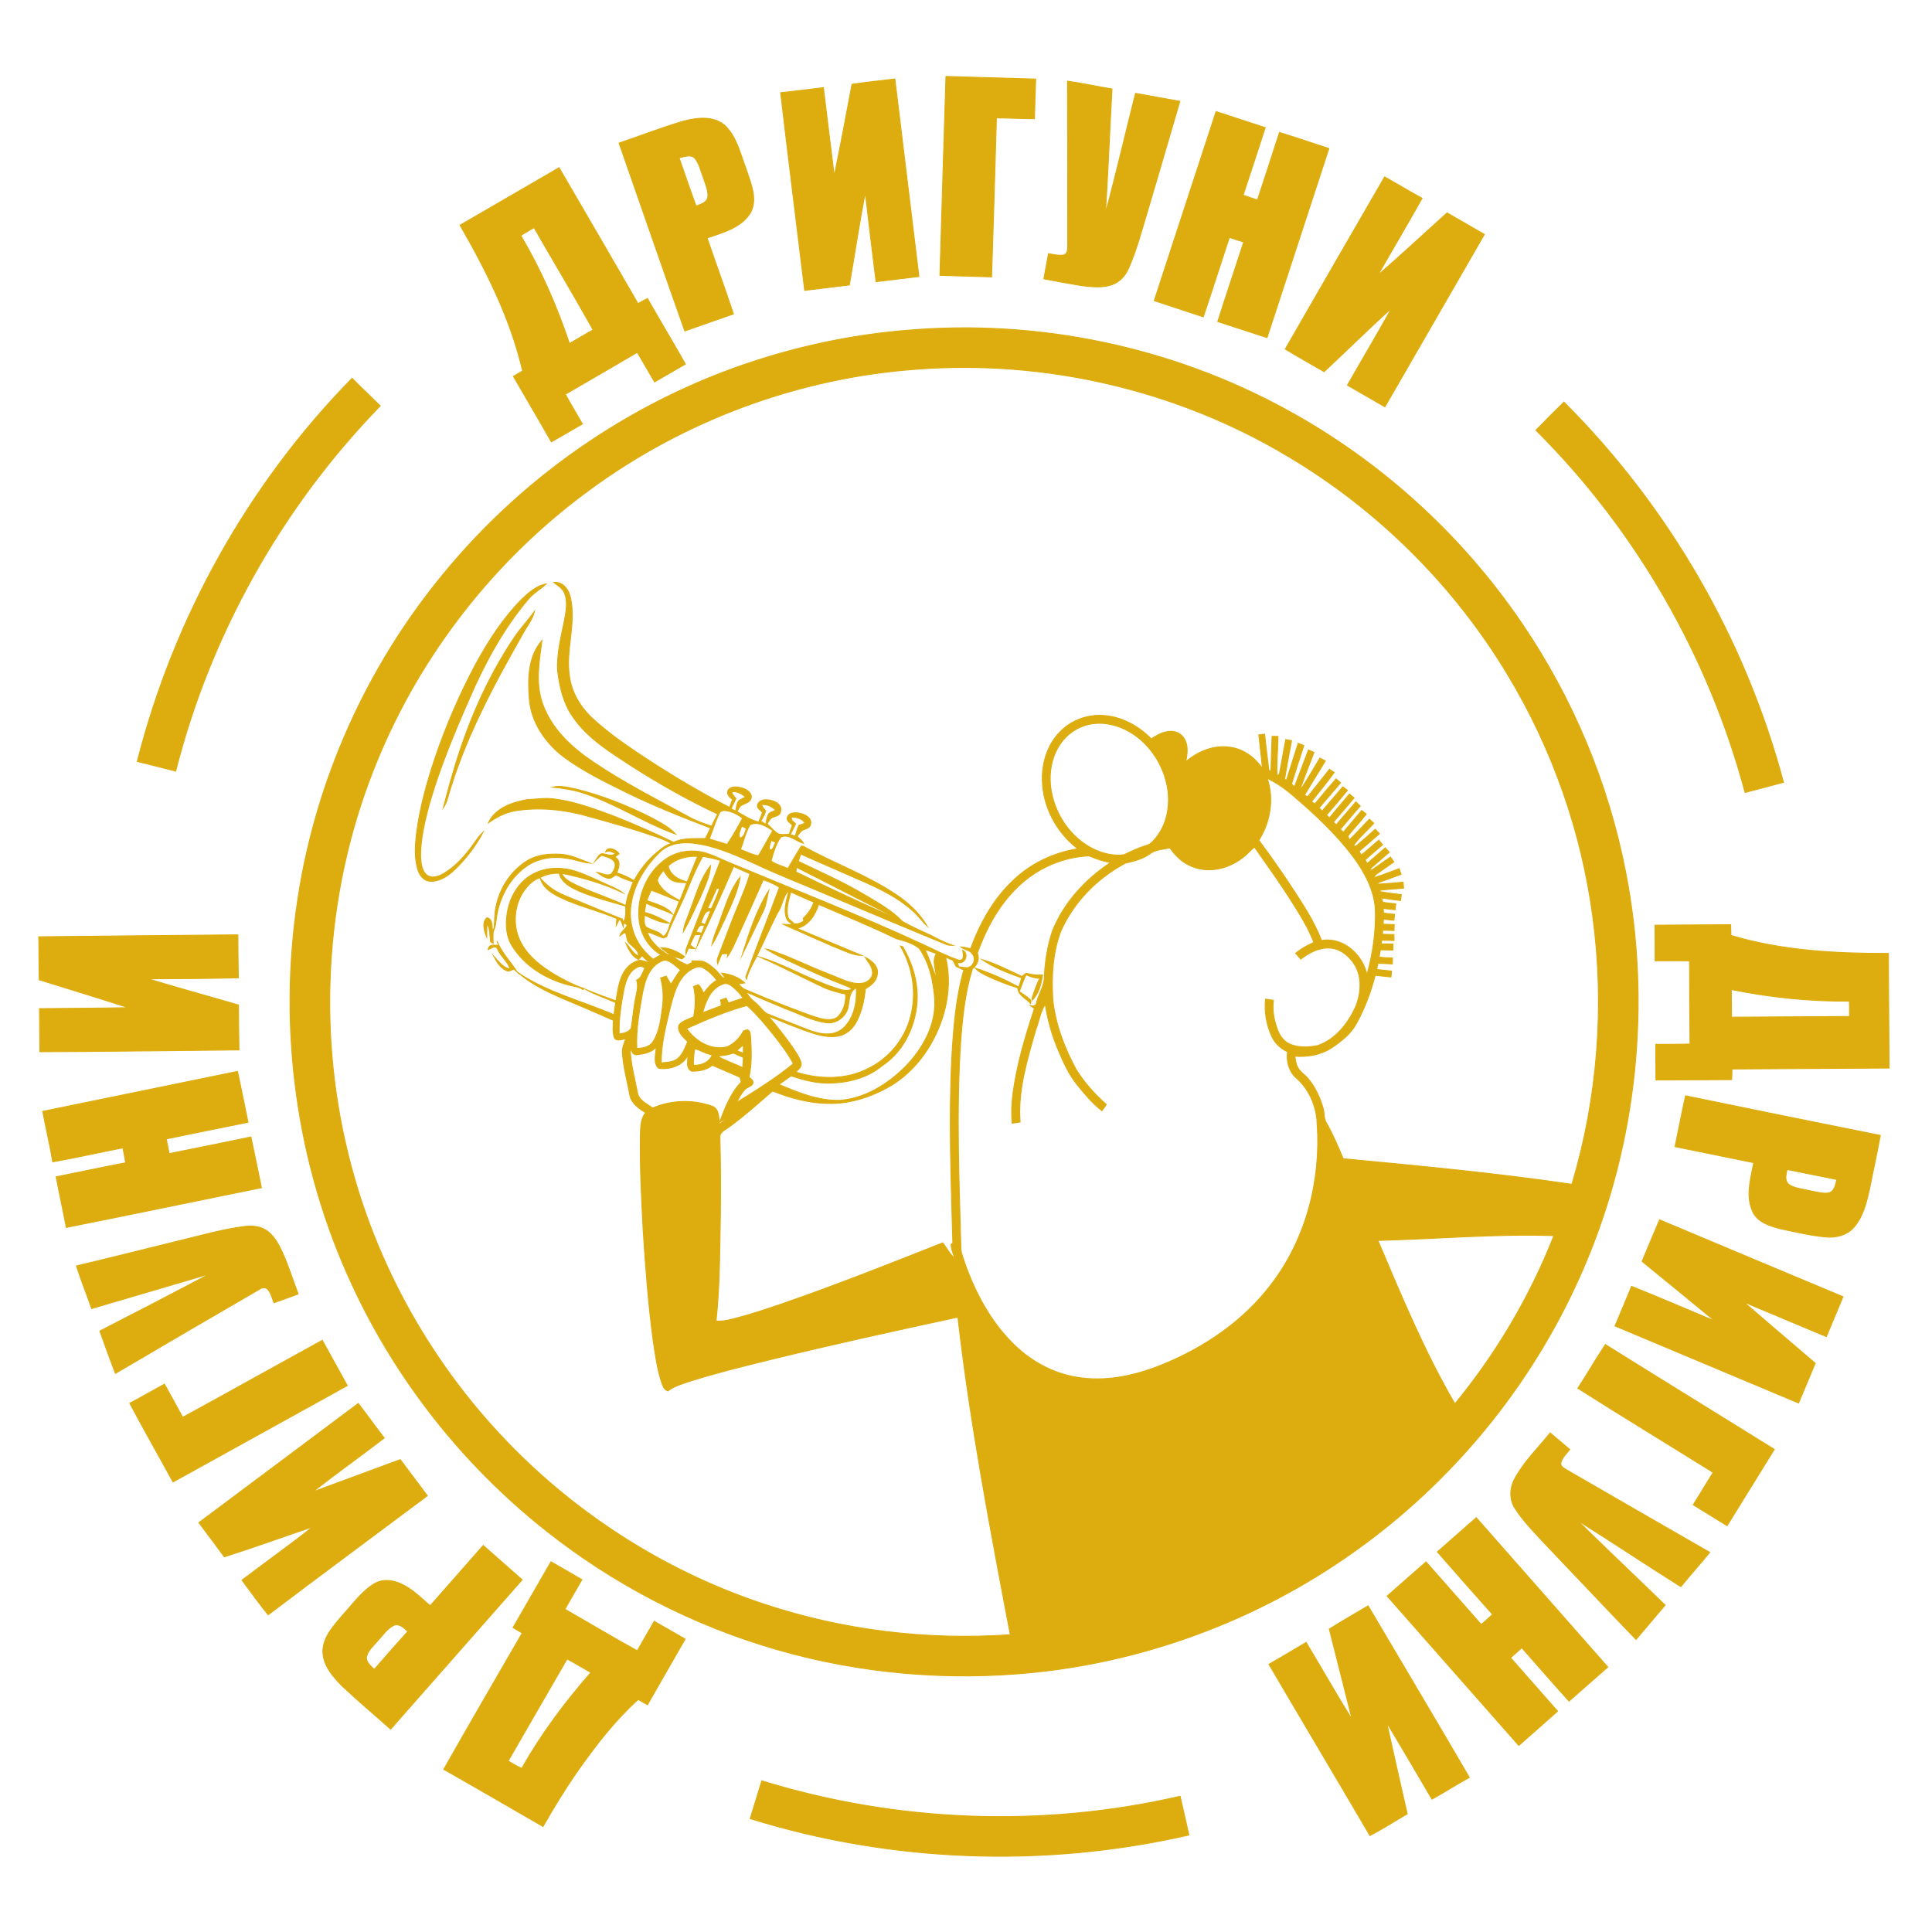 <?xml version="1.0" encoding="UTF-8"?>
<!DOCTYPE svg PUBLIC "-//W3C//DTD SVG 1.1//EN" "http://www.w3.org/Graphics/SVG/1.1/DTD/svg11.dtd">
<!-- Creator: CorelDRAW 2017 -->
<svg xmlns="http://www.w3.org/2000/svg" xml:space="preserve" width="160mm" height="160mm" version="1.1" style="shape-rendering:geometricPrecision; text-rendering:geometricPrecision; image-rendering:optimizeQuality; fill-rule:evenodd; clip-rule:evenodd"
viewBox="0 0 16000 16000"
 xmlns:xlink="http://www.w3.org/1999/xlink">
 <defs>
  <style type="text/css">
   <![CDATA[
    .str0 {stroke:#DDAD10;stroke-width:7.62;stroke-miterlimit:22.926}
    .fil0 {fill:#DDAD10}
   ]]>
  </style>
 </defs>
 <g id="Слой_x0020_1">
  <path class="fil0 str0" d="M7834 633c247,7 495,15 743,22 -3,110 -8,219 -10,328 -105,0 -210,-6 -315,-7 -12,439 -26,878 -40,1317 -142,-4 -285,-8 -428,-13 16,-549 33,-1098 50,-1647zm-778 65c118,-17 236,-30 355,-44 66,545 133,1090 199,1636 -119,14 -237,29 -355,43 -30,-246 -61,-491 -89,-737 -50,253 -87,509 -132,764 -124,15 -247,30 -370,45 -66,-545 -135,-1091 -199,-1637 118,-13 236,-28 354,-42 30,243 59,487 90,731 52,-253 99,-506 147,-759zm1785 -26c123,18 245,44 368,65 -19,342 -32,685 -54,1027 90,-329 165,-661 249,-991 123,22 245,45 367,66 -90,310 -182,619 -273,929 -46,151 -86,305 -150,450 -25,60 -71,114 -134,138 -81,30 -170,19 -255,10 -105,-17 -210,-37 -314,-57 13,-69 25,-139 38,-208 43,6 86,19 130,10 33,-13 28,-54 29,-83 0,-452 1,-904 -1,-1356zm718 1818c170,-522 341,-1044 512,-1566 136,44 271,89 407,133 -61,187 -121,373 -183,559 39,15 79,27 119,40 61,-186 122,-372 182,-559 137,42 273,88 409,133 -171,521 -341,1044 -512,1566 -136,-44 -272,-89 -408,-133 70,-220 144,-439 215,-659 -40,-12 -80,-25 -119,-38 -72,219 -142,439 -216,658 -135,-45 -271,-89 -406,-134zm-3905 -1485c114,-31 256,-50 352,37 98,96 126,237 174,360 35,111 95,238 39,353 -74,130 -231,170 -363,216 72,211 148,419 218,629 -135,47 -269,94 -403,141 -183,-518 -363,-1038 -544,-1556 176,-60 349,-127 527,-180zm-30 302c47,134 92,268 141,400 35,-15 83,-26 96,-68 9,-58 -19,-113 -36,-167 -22,-55 -33,-117 -72,-163 -35,-34 -88,-10 -129,-2zm-1814 558c273,-158 547,-318 820,-476 218,375 437,750 654,1126 26,-16 51,-30 78,-43 103,182 211,361 314,543 -85,50 -170,99 -255,148 -48,-81 -95,-163 -143,-245 -199,116 -397,232 -596,347 45,83 94,163 141,246 -86,49 -170,100 -257,148 -103,-182 -210,-361 -314,-542 26,-15 51,-30 76,-45 -99,-429 -299,-827 -518,-1207zm503 86c167,282 299,584 403,894 65,-37 130,-77 196,-113 -159,-285 -327,-564 -489,-847 -37,21 -74,42 -110,66zm6331 940c273,-476 549,-951 823,-1426 103,58 205,119 310,177 -120,214 -245,424 -366,637 194,-168 382,-344 573,-516 103,59 206,119 309,178 -275,476 -549,952 -824,1428 -104,-60 -207,-120 -310,-179 121,-213 247,-424 366,-638 -190,171 -372,351 -559,526 -108,-62 -216,-123 -322,-187zm-3129 -156c1081,-93 2188,137 3140,659 776,423 1449,1034 1946,1765 423,620 719,1327 862,2064 214,1093 94,2250 -347,3274 -390,912 -1030,1715 -1831,2302 -790,582 -1737,949 -2713,1050 -715,74 -1444,12 -2135,-187 -703,-202 -1364,-545 -1935,-1002 -674,-538 -1222,-1234 -1584,-2016 -462,-991 -618,-2120 -451,-3200 149,-984 572,-1925 1206,-2692 692,-844 1636,-1479 2681,-1795 378,-115 768,-190 1161,-222zm74 323c-975,70 -1927,423 -2713,1003 -774,567 -1388,1350 -1752,2237 -424,1025 -507,2185 -241,3261 225,919 707,1771 1374,2441 579,583 1295,1029 2075,1286 653,217 1349,300 2035,252 -166,-873 -333,-1747 -434,-2630 -522,112 -1044,227 -1563,354 -219,54 -439,108 -654,176 -64,22 -131,40 -185,81 -36,-12 -45,-52 -56,-83 -34,-109 -49,-223 -66,-337 -40,-299 -63,-601 -82,-902 -14,-259 -27,-519 -24,-778 3,-70 -3,-147 44,-204 -54,-34 -116,-75 -130,-142 -22,-117 -54,-231 -62,-350 -5,-42 13,-81 27,-120 -32,3 -82,27 -96,-15 -14,-45 -7,-93 -6,-138 -74,-32 -146,-65 -219,-96 -196,-85 -404,-156 -569,-297 242,162 528,233 793,347 4,-34 8,-68 14,-101 -83,-38 -170,-64 -249,-109 83,34 167,65 251,95 12,-71 21,-144 51,-210 27,-61 80,-115 147,-126 29,1 55,16 82,22 -21,-20 -44,-39 -65,-60 -3,3 -9,10 -12,13 0,-24 8,-46 21,-66 25,30 53,57 83,82 22,-13 44,-25 67,-37 6,-5 17,-16 23,-22 20,15 42,26 66,34 -29,-26 -62,-45 -90,-71 73,2 139,32 196,75 -5,4 -17,13 -22,18 -26,-7 -51,-14 -76,-21 35,30 76,53 118,71 14,-6 28,-13 42,-20l-2 -14c28,2 56,0 83,3 44,10 79,42 112,71 11,11 22,23 32,35 14,16 27,36 51,35 -8,-10 -24,-31 -32,-42 71,9 139,32 192,81 -14,2 -41,6 -55,8 19,16 35,38 59,47 117,50 234,98 352,144 -6,3 -17,9 -23,13 -107,-44 -215,-90 -321,-137 18,36 46,66 78,90 33,27 56,65 92,89 107,44 216,84 324,127 -5,2 -14,7 -19,9 -98,-36 -195,-76 -292,-115 80,95 159,193 227,297 18,30 38,60 45,95 4,31 -26,51 -43,72 194,61 412,65 596,-29 173,-83 306,-245 353,-431 52,-196 18,-410 -84,-584l20 6c81,140 131,303 117,466 -16,203 -116,407 -290,520 -121,101 -281,140 -436,143 -109,2 -215,-27 -318,-60 -33,24 -65,48 -99,71 -17,18 -32,37 -46,57l-7 -3c-119,103 -236,209 -364,301 -29,22 -74,39 -72,82 6,213 6,426 4,640 -6,294 -4,589 -36,882 50,5 100,-7 148,-19 134,-34 265,-78 395,-122 450,-156 892,-331 1334,-506 34,41 56,93 99,125 -8,-27 -20,-53 -26,-81 0,-14 -12,-37 11,-40 -14,-510 -34,-1021 -9,-1532 14,-246 32,-495 100,-733l-15 -7c6,-3 19,-8 26,-11 60,10 99,-69 60,-113 -21,-36 -67,-33 -95,-59 27,2 54,8 80,15 77,-210 189,-413 354,-567 146,-140 335,-229 534,-261 -176,-133 -290,-347 -294,-569 -3,-144 43,-293 145,-397 90,-95 224,-146 355,-138 154,8 297,86 403,195 66,-49 164,-92 240,-39 69,53 63,152 44,228 98,-83 226,-139 357,-122 115,11 216,84 279,178 -8,-93 -21,-186 -30,-279 12,-2 36,-5 48,-6 11,94 21,189 33,283 -1,14 6,22 19,25 2,-97 7,-194 10,-290 12,0 36,1 49,1 -2,109 -12,218 -8,326 5,-3 14,-10 19,-14 19,-95 34,-191 53,-286 16,3 32,6 48,9 -20,107 -40,214 -58,321 4,1 13,3 17,4 31,-101 64,-202 96,-303 12,5 35,13 47,18 -35,105 -69,212 -102,318 6,6 18,18 24,24 40,-101 77,-203 116,-305 12,5 35,15 46,20 -42,108 -84,216 -122,325 61,-90 115,-184 171,-278 15,8 30,16 45,24 -57,94 -116,187 -172,282 6,3 18,11 24,15 63,-74 121,-152 182,-228 13,8 26,17 39,26 -58,83 -125,160 -187,241 7,5 20,15 27,20 57,-70 117,-139 176,-208 12,11 25,22 37,33 -60,68 -118,139 -178,207 8,9 17,18 25,27 58,-67 115,-134 172,-201 9,7 28,22 38,29 -56,69 -114,137 -173,204 7,8 15,16 23,25 55,-67 111,-132 167,-198 12,11 25,21 38,32 -57,67 -114,133 -171,200 6,6 17,18 23,23 54,-63 108,-127 163,-190 12,11 24,23 36,34 -57,63 -110,129 -165,193 8,8 17,16 25,24 50,-61 102,-119 152,-180 12,10 25,20 38,30 -49,62 -103,120 -153,182 4,8 10,24 13,32 57,-56 111,-115 166,-172 12,11 24,23 36,34 -55,62 -120,115 -167,183l16 9c55,-46 110,-94 163,-142 12,12 23,24 35,36 -56,48 -112,98 -168,146 4,7 13,23 18,31 50,-39 95,-83 145,-123 10,13 20,25 31,38 -49,42 -98,82 -145,126 5,7 13,22 18,29 49,-43 100,-86 149,-130 11,13 22,25 33,37 -52,45 -104,90 -156,135 2,4 5,12 6,16 55,-36 106,-76 161,-111 9,13 18,26 27,40 -46,32 -92,65 -138,97 -13,8 -22,19 -28,34 72,-21 140,-50 210,-75 4,12 12,36 16,47 -50,18 -99,36 -148,54 -17,8 -40,9 -48,28 71,-4 142,-11 213,-17 1,12 3,37 4,49 -64,7 -128,9 -192,17 -2,3 -6,9 -8,11 60,11 120,18 181,26 -2,16 -4,33 -6,49 -52,-6 -104,-14 -157,-21 3,9 7,27 9,35 36,7 72,8 108,13 -1,12 -4,36 -5,49 -33,-4 -66,-7 -99,-11 1,10 2,29 3,38 30,5 61,8 91,11 -2,16 -3,33 -5,49 -29,-3 -58,-6 -87,-9 -1,10 -2,31 -2,42 30,1 61,2 91,3 -1,17 -1,33 -1,49 -32,-1 -63,-2 -94,-2 0,8 -2,25 -2,33 31,1 63,2 95,2 0,12 1,38 1,50 -34,-1 -68,-2 -102,-3 -1,8 -3,23 -4,31 32,0 65,1 97,1 0,13 0,37 -1,50 -34,-1 -68,-1 -103,-2 -4,20 -7,40 -11,60 37,5 74,7 111,7 0,13 -1,38 -1,50 -40,-2 -79,-4 -119,-6 -4,17 -7,35 -11,52 41,4 82,9 123,13 -1,13 -3,37 -5,49 -43,-4 -86,-9 -130,-14 -36,139 -87,274 -156,400 -47,86 -125,147 -204,200 -90,59 -200,78 -306,70 5,30 8,61 22,88 18,40 58,62 85,94 61,71 101,158 127,247 13,44 4,96 34,134 51,92 92,189 133,286 632,60 1265,119 1894,212 213,-713 272,-1470 174,-2208 -93,-708 -335,-1397 -704,-2009 -446,-743 -1079,-1372 -1825,-1814 -918,-549 -2008,-801 -3074,-719zm1440 2939c-101,19 -192,80 -249,165 -78,115 -98,262 -72,397 36,196 162,378 341,469 79,39 170,63 259,51 60,-28 120,-58 185,-77 37,-9 62,-42 85,-70 88,-113 114,-266 91,-405 -31,-188 -144,-364 -308,-463 -99,-59 -218,-89 -332,-67zm1465 448c59,171 27,363 -69,514 88,117 171,237 253,359 98,151 202,301 266,471 179,-32 341,116 377,284 48,-177 75,-360 69,-543 -10,-161 -90,-308 -184,-435 -138,-184 -307,-342 -481,-492 -70,-62 -146,-117 -231,-158zm-845 501c-19,11 -19,21 -1,29 18,-11 18,-21 1,-29zm642 157c-109,85 -260,127 -394,82 -87,-26 -158,-89 -208,-163 -57,12 -121,13 -169,51 -59,42 -130,59 -199,75 -232,123 -428,321 -535,562 -70,182 -78,379 -67,571 22,203 97,399 194,578 68,108 154,204 249,288 -11,17 -23,34 -36,51 -75,-56 -136,-130 -195,-202 -78,-92 -127,-203 -173,-314 -49,-117 -82,-240 -102,-365 -41,63 -51,141 -78,211 -71,248 -150,504 -130,764 -22,4 -44,7 -66,10 -7,-82 -4,-165 7,-246 32,-241 102,-475 178,-704 -11,-8 -22,-16 -33,-24 25,7 50,1 51,-28 19,-73 66,-139 64,-217 6,-126 27,-253 67,-373 94,-235 273,-429 482,-567 -62,-9 -120,-31 -178,-55 -218,8 -432,103 -589,255 -158,150 -264,347 -337,550 21,48 -1,101 -41,130 -62,200 -83,411 -98,619 -37,569 -12,1139 3,1708 5,39 22,76 33,113 86,243 211,477 395,661 141,142 324,246 523,280 239,43 485,-9 708,-99 353,-142 681,-364 912,-670 287,-375 412,-860 379,-1328 -5,-145 -67,-292 -180,-386 -55,-53 -76,-136 -65,-210 -55,-27 -103,-69 -129,-125 -45,-96 -65,-206 -53,-312 21,3 43,6 65,10 -11,82 5,167 34,244 18,50 52,97 102,119 73,31 156,27 231,12 146,-51 248,-180 311,-315 46,-110 59,-243 -2,-349 -45,-75 -122,-141 -213,-144 -88,-4 -169,40 -237,92 -14,-16 -28,-33 -42,-49 46,-37 97,-66 151,-89 -46,-120 -115,-230 -184,-339 -97,-154 -204,-302 -308,-451 -35,27 -62,63 -98,88zm-4856 883c-75,61 -99,160 -116,250 -26,148 -53,297 -45,447 49,-2 106,-12 134,-56 53,-83 64,-183 77,-278 12,-83 8,-169 -14,-250 15,-5 30,-10 46,-15 13,22 26,44 39,67 28,-39 50,-81 80,-118 -33,-27 -64,-58 -103,-75 -35,-17 -71,9 -98,28zm-147 20c-75,29 -105,111 -120,183 -23,123 -45,248 -40,374 36,-6 79,-12 99,-48 12,-73 18,-147 31,-219 8,-59 34,-119 14,-179 42,-18 50,-66 70,-102 -17,-5 -36,-19 -54,-9zm414 38c-99,76 -126,206 -156,320 -34,144 -72,289 -70,438 48,-5 101,-4 140,-38 39,-36 59,-88 79,-137 -34,-37 -89,-80 -73,-137 29,-39 82,-48 123,-71 15,-82 18,-167 -1,-249 13,-6 27,-11 40,-15 21,18 29,47 44,70 30,-42 63,-82 109,-107 -31,-40 -68,-76 -112,-102 -41,-25 -88,5 -123,28zm284 106c-100,35 -142,144 -167,237 44,-16 88,-33 132,-50 34,-1 18,-35 17,-55 15,-5 30,-10 45,-16 5,10 15,30 20,40 40,-14 81,-27 121,-40 -22,-35 -52,-65 -84,-92 -23,-19 -53,-39 -84,-24zm-300 368c73,105 204,184 334,152 59,-25 107,-74 136,-130 14,-7 40,-21 50,1 11,17 8,39 11,59 6,106 10,214 -14,319 14,16 40,28 32,55 -14,25 -48,29 -67,50 -28,31 -49,68 -67,106 161,-100 323,-200 469,-321 -41,-79 -96,-151 -150,-221 -73,-92 -147,-182 -234,-261 -172,47 -337,118 -500,191zm416 183c18,7 36,14 54,21 0,-23 0,-45 0,-68 -19,14 -37,30 -54,47zm-833 34c-30,1 -37,-34 -50,-54 2,123 36,242 59,362 8,68 78,98 128,133 151,-66 330,-71 485,-17 66,19 61,94 67,148 27,-16 54,-31 75,-54 -24,14 -48,28 -73,39 44,-117 90,-239 179,-331 -3,-10 -8,-30 -11,-40 -76,-32 -152,-67 -229,-99 -48,40 -111,50 -171,49 -51,-22 -30,-89 -31,-132 -44,89 -152,121 -243,108 -47,-43 -21,-118 -20,-174 -43,45 -106,56 -165,62zm473 87c64,3 131,-22 156,-86 -51,-8 -95,-36 -142,-52 -14,44 -11,92 -14,138zm199 -77c65,41 141,63 210,97 2,-29 4,-57 5,-85 -28,-12 -55,-24 -83,-36 -42,16 -87,22 -132,24zm5470 1528c195,458 386,922 638,1353 343,-418 622,-889 820,-1393 -486,-16 -972,27 -1458,40zm-10274 -3967c302,-1189 920,-2298 1779,-3173 76,77 155,152 233,228 -815,838 -1407,1891 -1694,3025 -106,-27 -212,-54 -318,-80zm11583 -2743c76,-79 154,-156 232,-233 868,867 1502,1964 1818,3149 -106,28 -212,57 -318,84 -301,-1128 -904,-2176 -1732,-3000zm986 4099c209,-1 418,-3 627,-4 0,30 0,60 2,89 422,126 866,150 1304,149 1,316 4,633 6,949 -434,2 -868,6 -1302,8 0,29 0,59 -2,88 -209,0 -418,3 -627,3 -1,-98 -2,-197 -2,-295 94,-1 189,0 284,-3 -2,-230 -4,-459 -4,-689 -95,-2 -190,1 -285,0 0,-98 -1,-197 -1,-295zm632 533c1,77 1,153 2,229 326,-2 651,-4 977,-6 0,-43 0,-85 -1,-127 -328,3 -656,-31 -978,-96zm-14017 -437c550,-6 1099,-11 1649,-16 1,119 1,238 4,356 -249,6 -499,7 -748,8 249,76 500,144 749,217 1,124 2,248 4,372 -550,5 -1100,13 -1649,15 0,-119 -2,-238 -3,-357 246,-3 491,-3 737,-8 -246,-79 -493,-154 -739,-231 -2,-119 -2,-238 -4,-356zm33 1446c538,-110 1075,-221 1613,-331 30,140 58,280 87,421 -226,45 -452,92 -677,138 8,41 16,82 24,122 226,-46 452,-91 677,-138 30,139 58,280 87,420 -539,109 -1077,222 -1616,329 -26,-140 -58,-279 -84,-419 192,-38 383,-80 575,-116 -5,-42 -15,-83 -22,-124 -194,37 -387,82 -581,116 -24,-140 -57,-279 -83,-418zm13518 292c29,-140 56,-281 87,-421 537,111 1075,220 1613,328 -28,150 -60,298 -90,447 -25,111 -53,228 -130,315 -57,65 -148,87 -231,79 -125,-11 -247,-41 -369,-66 -89,-23 -193,-52 -236,-142 -61,-129 -18,-275 8,-407 -217,-45 -435,-89 -652,-133zm928 189c-7,33 -18,69 -3,102 15,31 52,41 83,51 61,14 122,26 183,38 34,5 74,13 105,-7 29,-26 35,-66 44,-101 -137,-27 -275,-56 -412,-83zm-1056 417c506,213 1013,425 1519,637 -46,110 -92,220 -138,330 -228,-95 -457,-191 -685,-287 197,170 395,339 593,508 -46,110 -92,219 -138,329 -507,-213 -1014,-425 -1520,-638 46,-109 92,-218 137,-328 232,92 461,192 691,288 -200,-166 -402,-330 -604,-495 48,-115 96,-230 145,-344zm-12210 161c161,-39 320,-84 485,-105 60,-9 125,-5 179,27 67,40 106,113 138,181 52,114 89,234 133,350 -66,25 -133,49 -200,73 -21,-46 -36,-150 -108,-119 -403,233 -804,468 -1205,704 -45,-116 -87,-233 -129,-351 306,-157 611,-315 914,-475 -327,96 -654,193 -982,289 -41,-118 -88,-234 -126,-353 301,-71 601,-148 901,-221zm-21 1475c386,-211 770,-426 1156,-638 69,125 138,250 207,375 -481,266 -962,532 -1443,798 -119,-218 -242,-433 -358,-652 97,-51 191,-106 287,-158 50,92 102,183 151,275zm11554 -241c78,-119 149,-243 228,-362 465,291 933,578 1399,868 -130,210 -261,421 -391,632 -93,-58 -187,-116 -280,-173 55,-90 110,-179 165,-268 -373,-233 -750,-461 -1121,-697zm-11420 1113c440,-329 880,-657 1320,-987 73,94 142,192 215,286 -197,151 -399,295 -593,447 242,-89 484,-178 726,-268 75,100 149,199 224,299 -440,329 -881,655 -1318,986 -76,-93 -145,-191 -217,-287 195,-148 395,-290 587,-442 -244,82 -487,171 -733,249 -69,-95 -141,-189 -211,-283zm10897 -363c76,-143 194,-255 294,-380 54,45 108,91 162,137 -27,35 -62,66 -74,110 -4,31 27,46 50,60 394,227 788,456 1183,682 -78,96 -161,188 -239,284 -288,-181 -570,-370 -859,-551 241,237 487,469 729,704 -80,94 -161,189 -241,284 -265,-274 -525,-552 -788,-827 -76,-83 -154,-164 -214,-258 -48,-74 -45,-170 -3,-245zm-640 605c107,-94 214,-189 322,-283 362,413 727,824 1089,1237 -108,94 -214,188 -321,282 -132,-146 -260,-294 -391,-442 -31,28 -62,55 -93,83 129,148 259,294 389,442 -106,96 -214,189 -321,284 -363,-413 -727,-824 -1090,-1237 108,-94 214,-190 322,-283 152,173 305,346 457,519 32,-28 63,-55 94,-84 -154,-172 -305,-345 -457,-518zm-8341 446c147,-166 292,-333 439,-499 107,94 215,189 322,284 -363,412 -726,825 -1089,1237 -133,-119 -270,-233 -399,-355 -80,-80 -164,-176 -162,-296 5,-118 92,-207 163,-293 85,-91 158,-198 266,-262 90,-51 199,-17 279,36 66,42 121,98 181,148zm-433 288c-36,43 -84,82 -96,139 -1,43 37,73 66,100 92,-105 183,-210 277,-314 -29,-28 -64,-63 -108,-54 -60,25 -96,83 -139,129zm1433 -652c86,49 171,98 256,148 -47,82 -94,163 -141,245 200,114 398,233 600,344 46,-82 94,-163 140,-244 86,49 171,98 256,147 -104,182 -209,362 -312,544 -26,-15 -52,-29 -77,-44 -191,173 -349,377 -497,587 -105,150 -200,306 -291,465 -274,-158 -547,-317 -822,-473 214,-378 433,-753 650,-1129 -26,-16 -51,-30 -76,-45 105,-181 209,-363 314,-545zm130 810c-162,279 -323,560 -485,840 38,21 73,45 113,61 161,-285 357,-548 573,-794 -65,-36 -129,-76 -195,-111l-6 4zm6316 -253c105,-67 214,-128 321,-192 279,474 562,946 838,1421 -105,58 -205,122 -309,180 -124,-212 -248,-424 -375,-634 55,252 113,504 170,756 -103,59 -203,125 -309,179 -277,-473 -558,-944 -836,-1418 104,-59 205,-121 308,-181 128,213 250,429 381,639 -64,-250 -125,-501 -189,-750zm-4796 1570c32,-104 64,-208 96,-313 1117,345 2325,391 3464,128 25,107 49,214 73,321 -1195,273 -2462,228 -3633,-136z"/>
  <path class="fil0 str0" d="M4586 4823c77,-7 127,62 139,131 48,214 -43,430 -9,646 18,138 95,263 197,355 135,124 287,227 438,327 224,146 453,283 691,405 8,-22 17,-45 25,-68 -27,-15 -55,-46 -35,-79 28,-33 79,-24 116,-13 37,11 84,40 72,86 -10,33 -49,39 -75,54 -22,10 -29,35 -42,54 58,33 114,71 180,87 12,-26 23,-53 32,-81 -17,-19 -53,-36 -39,-67 19,-45 79,-41 118,-29 39,10 86,44 70,90 -5,38 -48,38 -75,52 -15,14 -25,33 -37,50 28,23 51,52 79,74 31,22 70,12 105,12 9,-25 18,-50 26,-75 -18,-20 -53,-36 -41,-68 17,-42 73,-38 110,-29 42,9 100,44 80,95 -11,36 -58,30 -80,56 -11,13 -21,27 -30,40 19,17 41,32 53,56 -62,-17 -119,-80 -186,-53 -45,57 -62,131 -82,199 41,30 93,41 139,63 37,-62 72,-125 111,-186 4,0 14,1 18,2 251,141 526,237 766,399 103,68 194,154 258,261 -42,-38 -73,-87 -117,-124 -151,-137 -342,-215 -526,-295 -135,-59 -269,-118 -404,-177 -6,20 -13,40 -20,60 186,90 376,173 554,280 109,64 221,127 309,219 77,44 160,79 240,117 56,31 114,58 174,80 -17,-1 -34,0 -49,-7 -324,-133 -647,-269 -970,-405 -207,-89 -418,-169 -622,-266 -162,-73 -328,-148 -506,-168 -97,-12 -204,4 -277,74 -126,122 -223,282 -241,459 -13,123 24,250 102,346 -13,20 -21,42 -21,66 -4,5 -12,13 -16,18 -55,-26 -82,-82 -105,-135 37,34 56,87 105,106 0,-55 -54,-77 -84,-114 -14,-23 -14,-52 -22,-77 -20,-5 -33,16 -49,25 11,-37 47,-56 62,-90 -7,-5 -21,-15 -28,-20l-6 33c-6,-23 -15,-45 -29,-64 -10,17 -19,35 -28,53 1,-14 3,-42 4,-56 -155,-67 -321,-103 -473,-177 -68,-33 -141,-79 -160,-157 54,63 123,112 201,143 160,65 318,133 478,196l8 26c26,-40 20,-89 20,-134 -130,-38 -263,-71 -388,-125 -67,-30 -143,-69 -163,-147 -56,-2 -111,9 -160,37 -65,21 -112,76 -147,132 -73,125 -76,288 -5,414 61,111 166,190 273,255 78,46 159,87 244,118 -2,2 -6,5 -7,7 -38,-26 -86,-27 -129,-40 -183,-49 -357,-157 -458,-320 -50,-77 -56,-175 -43,-263 17,-128 84,-253 195,-322 111,-69 252,-74 374,-34 87,28 168,69 251,106 46,22 95,39 136,70 -160,-75 -331,-125 -504,-160 22,51 75,75 122,98 134,63 275,107 409,169 6,-28 11,-57 20,-85 14,-37 29,-74 42,-112 -50,-13 -98,-32 -142,-57 -21,10 -40,34 -66,28 -35,-6 -64,-28 -92,-49 38,6 78,33 116,16 25,-27 49,-74 25,-108 -26,-30 -68,-37 -104,-49 -16,14 -33,27 -48,42 15,-22 28,-57 60,-55 34,5 72,26 104,-1 -26,-14 -53,-28 -82,-14 17,-51 91,-20 112,16 -12,8 -24,17 -36,26 52,28 37,87 16,131 51,16 99,38 144,65 42,-77 95,-148 160,-208 45,-39 90,-82 149,-100 -40,-22 -81,-40 -123,-54 -180,-62 -362,-115 -545,-165 -197,-58 -406,-84 -609,-54 -88,11 -166,52 -238,102 58,-124 197,-169 321,-192 70,-2 141,-15 211,-7 175,20 341,82 505,143 168,66 334,139 497,218 81,-40 175,-29 263,-32 14,-29 29,-58 43,-87 -241,-92 -480,-187 -711,-301 -174,-86 -349,-172 -505,-287 -154,-117 -274,-292 -286,-489 -13,-162 -8,-347 105,-475 -23,174 -56,357 7,527 74,207 243,362 422,481 250,170 521,306 786,451 60,34 125,57 190,78 16,-33 33,-67 50,-101 -242,-113 -476,-246 -703,-390 -181,-119 -376,-235 -499,-419 -77,-112 -107,-246 -123,-378 -8,-144 30,-284 58,-424 12,-71 27,-147 0,-216 -16,-42 -57,-64 -90,-91zm1473 1734c5,22 20,39 36,56 -14,28 -28,56 -41,85 10,5 29,15 38,19 8,-29 7,-64 29,-88 17,-10 35,-19 53,-28 -32,-29 -71,-50 -115,-44zm247 107c8,19 21,35 35,50 -7,31 -24,58 -41,85 13,10 28,19 42,28 6,-30 8,-62 25,-88 15,-16 40,-17 56,-31 -32,-30 -73,-50 -117,-44zm-352 77c-31,67 -53,139 -80,207 49,15 99,30 148,45 47,-70 88,-143 128,-217 -42,-32 -90,-58 -143,-63 -21,-3 -46,6 -53,28zm605 25c-18,24 16,41 30,56 -14,30 -29,60 -45,90 11,3 32,9 43,12 7,-30 16,-60 29,-88 17,-6 34,-13 51,-19 -23,-37 -67,-50 -108,-51zm-348 65c-38,63 -51,136 -79,204 49,18 98,44 149,52 41,-68 79,-139 119,-208 -53,-36 -125,-81 -189,-48zm-70 9c-3,31 -40,77 -9,100 34,-13 39,-50 49,-80 -14,-7 -27,-13 -40,-20zm244 120c-3,25 -21,53 -11,77 32,9 35,-42 51,-62 -13,-5 -27,-11 -40,-15zm210 222c-1,10 -2,29 -3,39 265,130 533,254 804,374 -26,-21 -56,-35 -85,-49 -239,-120 -477,-244 -716,-364zm-2276 -2217c58,-56 122,-114 204,-129 -48,45 -108,77 -150,129 -205,244 -359,527 -485,819 -127,289 -249,581 -335,885 -36,136 -69,275 -70,416 2,54 6,116 46,157 41,38 102,18 144,-7 102,-60 182,-151 250,-247 24,-34 47,-69 78,-97 -63,119 -147,228 -245,320 -53,48 -120,91 -194,87 -54,-3 -90,-52 -103,-100 -27,-93 -21,-191 -11,-285 27,-220 87,-435 158,-645 91,-267 204,-527 338,-776 104,-189 222,-373 375,-527zm-61 316c51,-77 115,-143 168,-218 -17,74 -70,132 -103,198 -245,430 -480,871 -616,1349 -7,28 -19,54 -35,78 25,-90 47,-181 74,-270 115,-401 279,-790 512,-1137zm319 1238c65,-17 131,4 194,16 215,53 422,135 620,235 72,39 148,77 205,138 -270,-97 -511,-262 -786,-347 -76,-23 -155,-34 -233,-42zm933 598c100,-72 233,-87 348,-49 73,25 142,61 214,89 526,219 1057,426 1573,665 97,45 192,95 293,129 52,11 40,-51 35,-81 57,29 16,125 -46,99 4,13 8,25 12,37 18,3 36,6 54,8 -7,3 -20,8 -26,11 -16,-7 -32,-14 -48,-21 -9,-17 -18,-34 -27,-51 -20,-9 -41,-18 -61,-27 49,201 18,415 -63,602 -80,187 -212,354 -386,461 -159,93 -341,155 -528,149 -154,-2 -306,-44 -449,-100 14,-20 29,-39 46,-57 159,68 326,135 501,132 209,-15 397,-132 543,-277 144,-147 257,-344 246,-556 -10,-149 -42,-302 -128,-426 -55,-44 -124,-63 -190,-80 -211,-103 -428,-191 -643,-284 -29,88 -84,176 -180,199 179,75 358,149 537,224 -68,-1 -131,-33 -194,-58 -74,-29 -146,-64 -219,-94 -78,-38 -158,-69 -237,-106 27,1 55,2 82,4 -24,-16 -51,-32 -58,-62 -24,-75 7,-151 23,-223 -53,49 -53,127 -94,184 -61,119 -114,241 -173,361 -32,61 -68,122 -85,189l-6 -18c89,-248 187,-494 279,-742 -42,-27 -87,-46 -134,-62 -71,158 -140,316 -212,473 -27,56 -48,114 -85,164l4 -25c-13,0 -37,0 -50,1 -11,27 -24,55 -35,83 -4,-19 -5,-39 4,-57 58,-148 112,-299 174,-446 32,-80 66,-160 90,-243 -46,-20 -91,-40 -136,-60 -95,224 -196,446 -304,664 11,-34 23,-68 36,-102 -13,1 -40,4 -54,5 -13,27 -26,55 -39,82 13,10 26,21 40,31l-10 -1c-11,0 -32,-2 -43,-3 -5,12 -15,36 -20,48 -1,-17 -2,-35 6,-52 94,-240 187,-481 280,-722 -48,-15 -97,-26 -147,-34 -75,128 -120,270 -184,403 -38,88 -85,172 -115,263 -7,3 -21,8 -28,10 -44,-16 -87,-37 -133,-51 19,61 64,109 113,149 6,5 18,14 25,19 -6,6 -17,17 -23,22 -106,-60 -173,-175 -183,-296 -17,-186 64,-385 218,-494zm24 54c14,77 88,115 157,133 28,-71 58,-141 86,-212 -87,-5 -178,19 -243,79zm-90 122c31,82 114,127 187,166 19,-50 39,-99 57,-149 -38,-1 -78,0 -114,-15 -38,-16 -58,-55 -80,-87 -18,27 -45,51 -50,85zm491 64c-25,55 -49,112 -76,166 8,1 24,2 32,3 25,-56 52,-110 68,-169 -6,0 -18,0 -24,0zm-578 101c73,29 163,46 213,113 -71,-36 -149,-56 -220,-92 -4,25 -8,51 -13,77 74,17 140,53 206,89 -74,0 -140,-39 -206,-66 1,31 -8,68 11,96 44,33 111,32 143,81 41,-21 46,-71 61,-109 9,-22 18,-43 27,-65 16,-39 34,-77 45,-118 -76,-31 -153,-62 -230,-92 -15,28 -27,57 -37,86zm1192 -71c-17,67 -41,137 -24,207 5,26 36,32 47,54 32,8 61,-2 85,-23 -1,-5 -3,-15 -5,-20 39,-37 72,-82 88,-134 -64,-26 -127,-56 -191,-84zm-746 254c9,4 27,12 36,16 16,-37 32,-75 47,-113 -58,-7 -60,60 -83,97zm-38 78c12,2 36,7 47,9 8,-20 15,-41 23,-61 -44,-20 -56,21 -70,52zm286 26c-20,45 -40,89 -60,133 12,2 36,5 48,7 20,-48 39,-96 58,-144 -11,1 -35,3 -46,4zm1610 118c35,78 63,158 93,238 0,-69 -40,-140 1,-204 -31,-11 -63,-23 -94,-34zm-3291 -737c82,-49 182,-57 275,-51 85,5 163,44 241,73 -63,-4 -123,-31 -186,-39 -116,-21 -243,-3 -341,66 -146,102 -233,276 -251,451 -3,27 -9,54 -19,79l-5 12c-2,32 -1,63 0,95 -5,-4 -15,-11 -20,-15 4,-31 8,-62 14,-92l14 -18c6,-58 2,-116 15,-173 29,-158 125,-304 263,-388zm1344 417c49,-128 85,-266 171,-374 -7,93 -50,178 -86,263 -45,96 -88,193 -140,285 5,-62 36,-116 55,-174zm257 57c43,-115 80,-238 158,-336 -18,122 -76,234 -125,346 -36,71 -64,147 -108,214 15,-78 52,-149 75,-224zm373 259c51,10 98,35 148,51 133,54 264,116 398,167 78,29 156,75 242,67 46,-3 94,-38 94,-88 0,-51 -37,-89 -62,-129 53,27 116,76 101,144 -5,56 -54,91 -98,118 -11,100 -32,203 -85,291 -34,55 -92,97 -158,103 -92,10 -183,-22 -269,-53 5,-2 14,-7 19,-9 93,39 212,70 300,2 98,-81 124,-221 118,-342 -61,30 -57,101 -68,158 -16,82 -101,144 -185,130 -119,-17 -226,-76 -338,-117 6,-4 17,-10 23,-13 90,32 179,71 272,96 49,11 113,20 151,-23 42,-49 60,-115 56,-179 -63,-14 -126,-30 -185,-57 -176,-82 -347,-173 -525,-250 228,70 434,199 663,267 32,11 67,11 99,1 -9,-10 -21,-19 -34,-24 -158,-60 -313,-130 -467,-202 -71,-35 -145,-65 -210,-109z"/>
  <path class="fil0 str0" d="M9649 6946c17,8 17,18 -1,29 -18,-8 -18,-18 1,-29z"/>
  <path class="fil0 str0" d="M6147 7907c57,-182 117,-367 218,-530 -14,61 -20,125 -50,181 -57,116 -112,233 -168,349zm-2116 -146c-19,-47 -43,-121 1,-160 48,8 42,68 46,104 -6,30 -10,61 -14,92 -11,-48 -1,-107 -32,-147 -1,37 0,74 -1,111zm84 32c40,96 112,171 168,256 -6,-6 -19,-18 -26,-24 -21,8 -43,25 -66,12 -50,-23 -78,-74 -103,-120 40,42 74,97 137,107 -21,-63 -79,-104 -105,-165 -17,-37 -54,-3 -77,6 4,-49 52,-38 87,-34 -4,-9 -11,-28 -15,-38zm4018 154c115,33 222,90 331,140 11,-10 22,-18 34,-27 44,12 90,18 136,14 -11,74 -30,154 -86,209l0 -20c18,-55 37,-110 63,-162 -40,0 -78,-12 -114,-29 -21,46 -38,93 -56,140 28,18 55,36 81,58 15,10 19,24 13,41 -36,-44 -103,-65 -106,-130 -90,-28 -178,-62 -263,-103 -32,-17 -65,-32 -88,-60 124,40 244,94 359,156 9,-25 17,-51 24,-76 -113,-40 -228,-83 -328,-151z"/>
  <path class="fil0 str0" d="M6051 7745c11,-1 35,-3 46,-4 -19,48 -38,96 -58,144 -12,-2 -36,-5 -48,-7 20,-44 40,-88 60,-133z"/>
 </g>
</svg>
